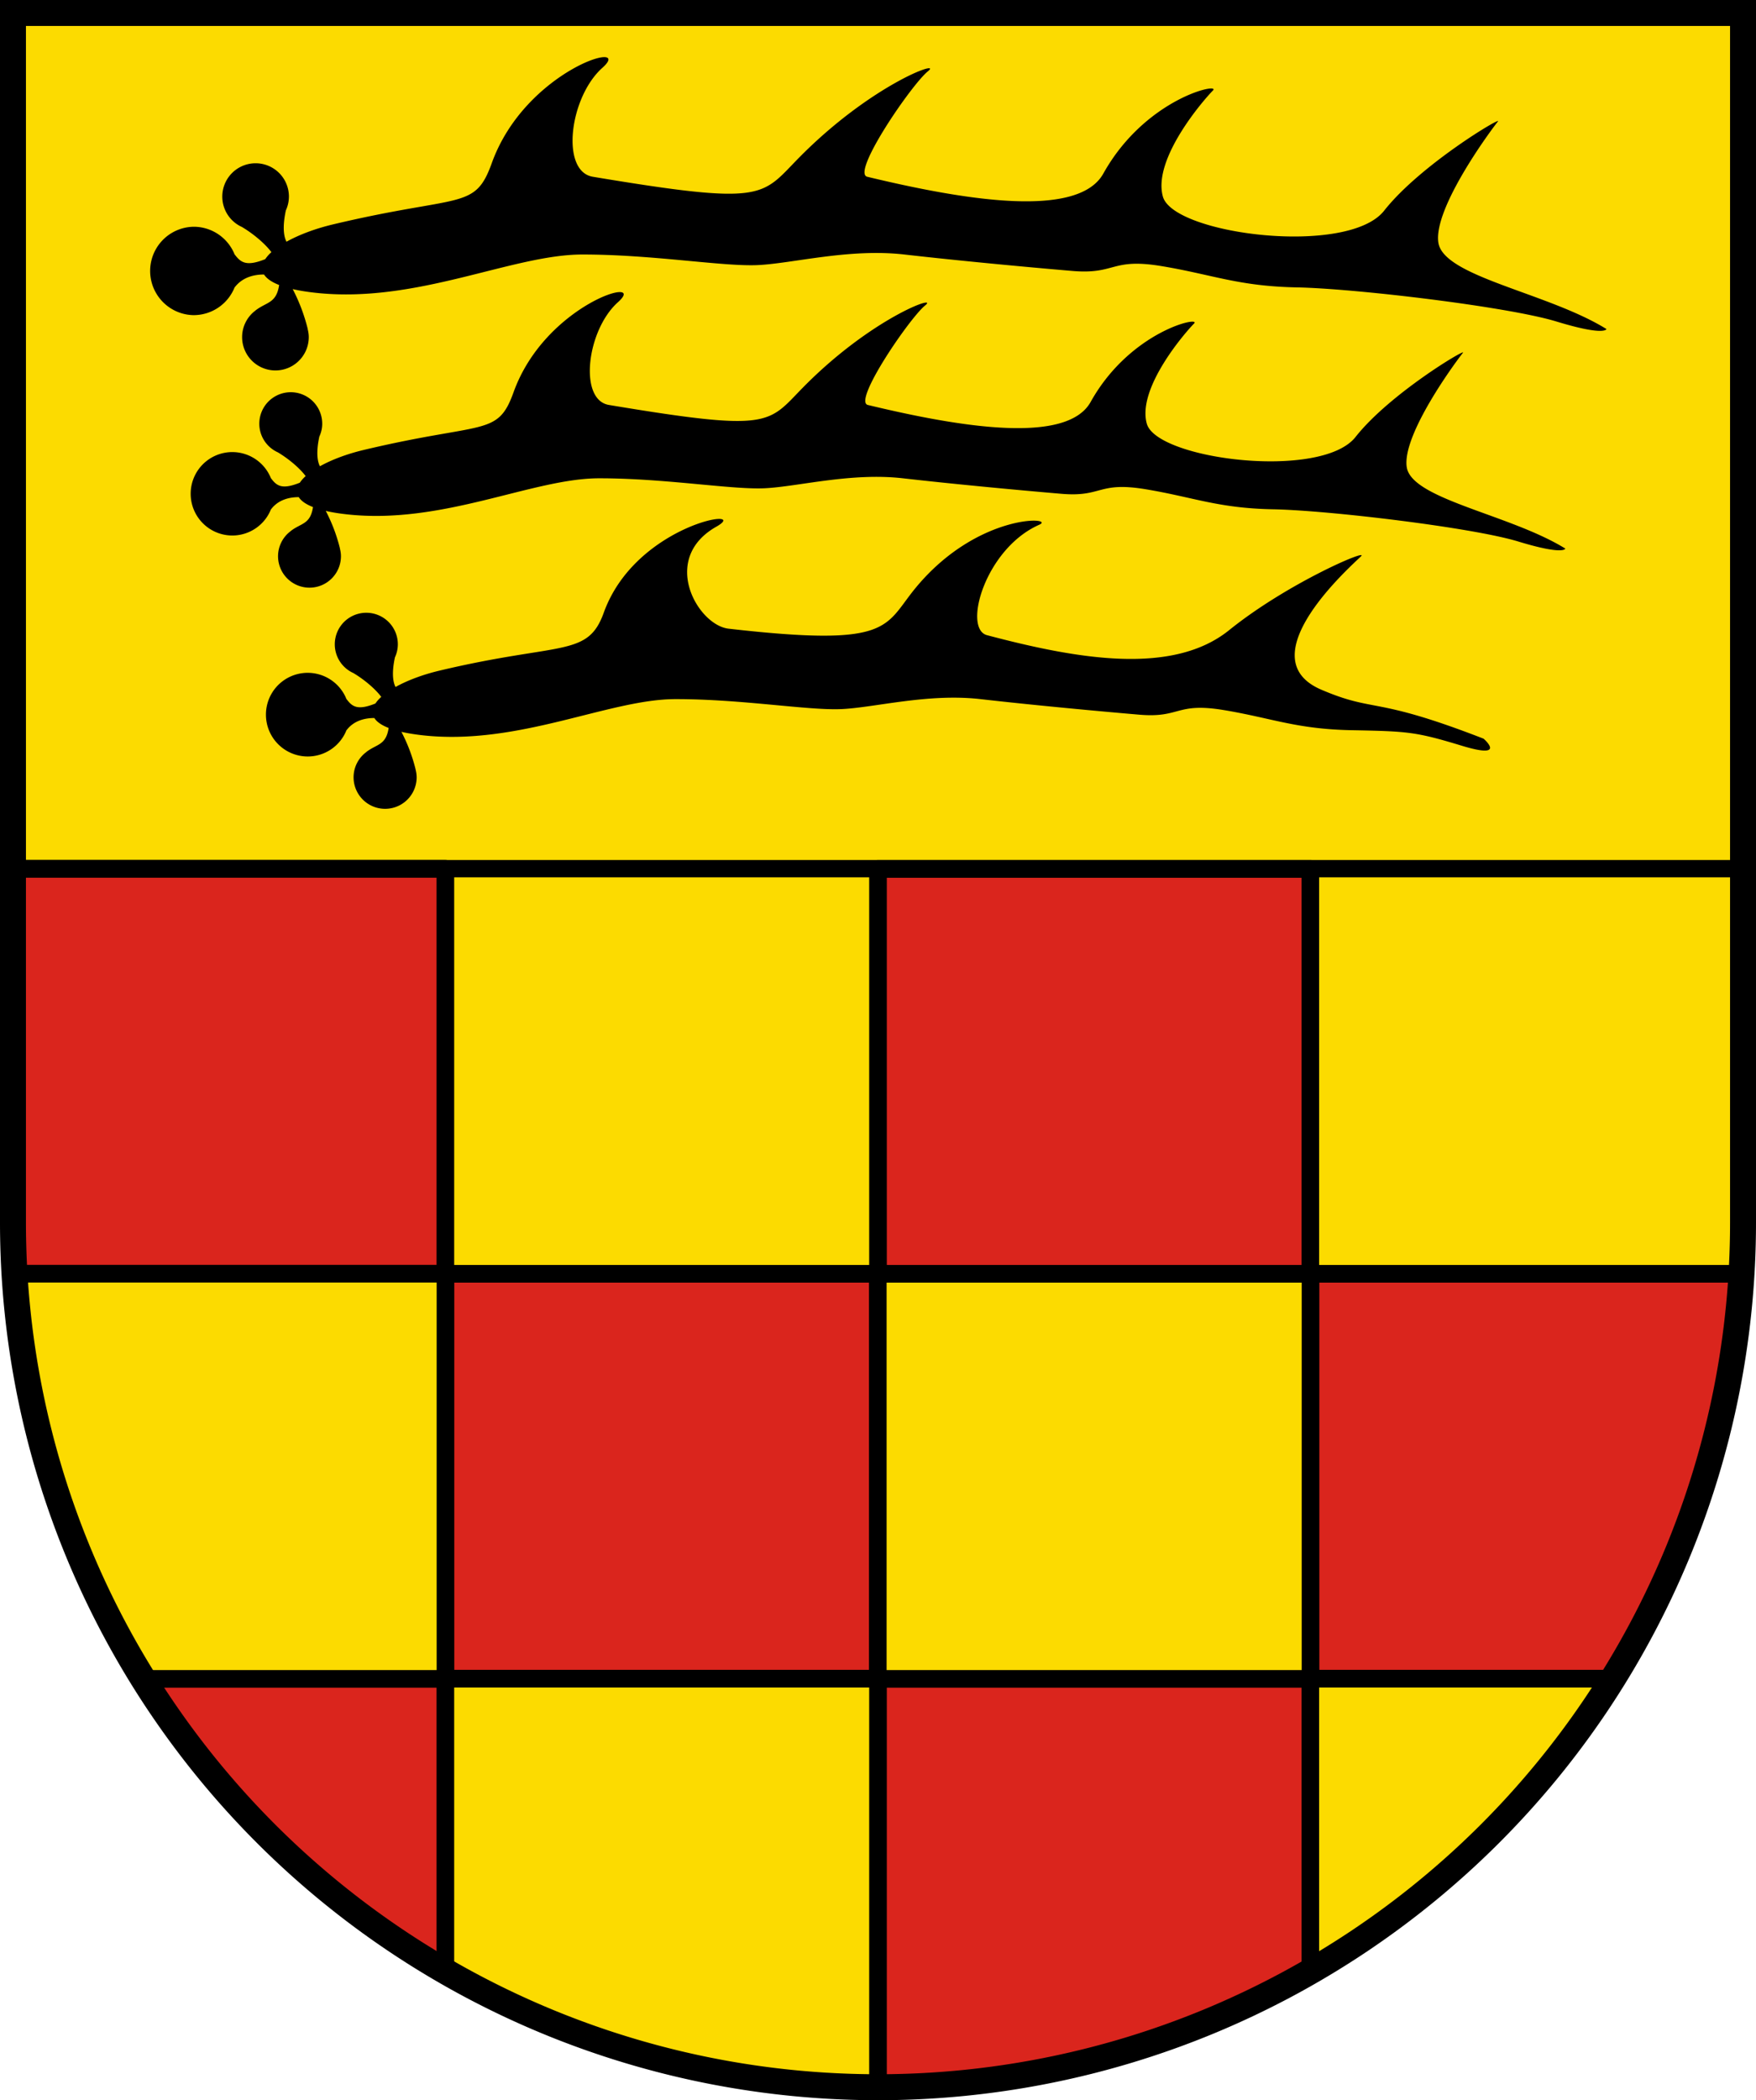 <svg width="203mm" height="917.099" viewBox="0 0 203 242.649" xmlns="http://www.w3.org/2000/svg"><path d="M1.5 1.5v139.766a99.824 99.824 0 0 0 29.29 70.628 100.06 100.06 0 0 0 70.71 29.255 100.06 100.06 0 0 0 70.71-29.255 99.824 99.824 0 0 0 29.29-70.628V1.5z" fill="#fcdb00"/><g stroke-width="2.01"><path d="M22.391 36.41a5.098 5.098 0 0 0 4.738-3.23v.023c.937-1.234 2.36-1.492 3.395-1.488.283.45.85.863 1.747 1.214-.312 2.05-1.355 1.956-2.565 2.814a.544.544 0 0 0-.05.037 2.13 2.13 0 0 0-.109.078l.008.004a3.834 3.834 0 0 0-1.566 3.085 3.853 3.853 0 1 0 7.706 0c0-.325-.054-.635-.128-.938l.01.004a20.587 20.587 0 0 0-1.74-4.611c.735.169 1.597.31 2.598.422 11.719 1.298 22.747-4.41 30.862-4.418 8.116-.008 16.23 1.405 20.289 1.222 4.058-.187 10.574-1.954 16.968-1.222 6.394.73 14.386 1.473 19.429 1.9 5.04.428 4.426-1.54 10.33-.555 5.9.983 8.851 2.323 15.615 2.454s24.345 2.219 30.003 3.941c5.658 1.723 5.779.869 5.779.869-6.762-4.19-18.812-6.032-19.427-9.968-.615-3.935 5.948-12.846 6.887-14.02.49-.615-8.977 5.01-13.158 10.314-4.18 5.304-24.345 2.762-25.577-1.624-1.228-4.386 4.796-11.27 5.779-12.255.985-.983-7.787.852-12.665 9.59-2.951 5.288-16.231 3.033-27.296.37-1.873-.453 5.162-10.698 7.007-12.175 1.845-1.474-6.567 1.487-15 10.084-4.306 4.386-3.812 5.409-23.733 2.09-3.745-.625-2.705-9.177 1.105-12.582 3.811-3.403-8.894.185-12.787 11.024-1.968 5.476-3.564 3.548-18.368 7.068-2.056.49-3.925 1.2-5.358 1.996-.253-.475-.523-1.508-.08-3.588l-.01.004a3.846 3.846 0 0 0 .371-1.628 3.85 3.85 0 0 0-3.85-3.852 3.85 3.85 0 0 0-1.555 7.373l-.004.002c1.393.834 2.712 1.984 3.385 2.897a4.211 4.211 0 0 0-.713.806c-2.183.88-2.839.39-3.53-.54v.027a5.095 5.095 0 0 0-4.738-3.23 5.107 5.107 0 0 0-.004 10.213z"/><path d="M162.626 53.982c-.58-3.714 5.612-12.12 6.497-13.226.462-.58-8.47 4.726-12.416 9.729-3.946 5.005-22.97 2.609-24.132-1.532-1.16-4.138 4.524-10.633 5.453-11.563.929-.927-7.347.804-11.947 9.05-2.786 4.988-15.315 2.86-25.757.348-1.764-.426 4.875-10.092 6.613-11.487 1.741-1.39-6.194 1.403-14.154 9.514-4.062 4.138-3.596 5.105-22.391 1.971-3.534-.589-2.555-8.66 1.045-11.87 3.596-3.213-8.392.174-12.068 10.401-1.855 5.166-3.365 3.349-17.328 6.67-1.942.462-3.707 1.13-5.058 1.883-.237-.449-.492-1.421-.076-3.387l-.01.004c.219-.469.352-.983.352-1.536a3.636 3.636 0 0 0-7.272 0c0 1.486.892 2.758 2.168 3.323h-.004c1.315.79 2.557 1.873 3.194 2.733a4.105 4.105 0 0 0-.675.762c-2.058.83-2.675.37-3.327-.506v.024a4.811 4.811 0 0 0-9.29 1.766 4.819 4.819 0 0 0 4.818 4.818 4.814 4.814 0 0 0 4.472-3.049v.02c.88-1.163 2.221-1.405 3.204-1.405.268.427.8.816 1.646 1.148-.293 1.934-1.278 1.843-2.42 2.653a.217.217 0 0 0-.046.036 3.26 3.26 0 0 0-.104.073l.01.004a3.62 3.62 0 0 0-1.48 2.91 3.636 3.636 0 0 0 7.272 0c0-.305-.048-.599-.122-.884l.01.004a19.388 19.388 0 0 0-1.642-4.352c.695.161 1.507.296 2.452.398 11.059 1.224 21.465-4.16 29.119-4.166 7.66-.008 15.314 1.326 19.143 1.151 3.83-.175 9.978-1.84 16.012-1.151 6.032.687 13.573 1.388 18.329 1.792 4.758.404 4.177-1.453 9.748-.524 5.568.928 8.352 2.193 14.734 2.313 6.382.121 22.97 2.095 28.309 3.719 5.336 1.626 5.45.82 5.45.82-6.381-3.948-17.752-5.686-18.33-9.399z"/><path d="M171.506 85.344c-12.8-4.973-12.423-2.957-18.75-5.656-8.69-3.71 3.66-14.486 4.588-15.419.933-.93-8.535 3.122-15.246 8.533-6.559 5.288-17.583 3.338-28 .583-2.823-.748-.2-9.998 6.03-12.752 2.047-.902-7.05-1.445-14.264 7.27-3.709 4.48-2.623 6.907-21.642 4.732-3.57-.408-7.97-8.076-1.409-11.785 4.211-2.384-9.332-.313-13.019 9.946-1.863 5.18-4.989 3.358-18.998 6.689-1.948.462-3.717 1.134-5.071 1.887-.238-.452-.493-1.427-.077-3.397l-.008.004a3.62 3.62 0 0 0 .352-1.54 3.644 3.644 0 0 0-3.644-3.643 3.643 3.643 0 0 0-1.471 6.977l-.005.001c1.317.79 2.565 1.878 3.204 2.742a3.995 3.995 0 0 0-.677.764c-2.064.832-2.685.37-3.337-.509v.026a4.826 4.826 0 0 0-9.318 1.773 4.833 4.833 0 0 0 4.832 4.832 4.825 4.825 0 0 0 4.486-3.059v.022c.883-1.168 2.23-1.41 3.214-1.407.268.426.802.816 1.653 1.148-.294 1.94-1.283 1.851-2.428 2.663-.02.012-.037.026-.053.038-.034.026-.066.047-.098.073l.008.004a3.628 3.628 0 0 0-1.484 2.918 3.646 3.646 0 1 0 7.293 0 3.6 3.6 0 0 0-.123-.886l.008.004a19.517 19.517 0 0 0-1.646-4.366c.697.161 1.511.294 2.46.4 11.093 1.226 21.53-4.175 29.21-4.18 7.68-.01 15.362 1.33 19.201 1.153 3.841-.175 10.01-1.845 16.062-1.154 6.05.69 13.614 1.393 18.385 1.8 4.772.405 4.191-1.46 9.775-.53 5.586.933 8.38 2.202 14.782 2.322 6.401.125 7.348.163 12.705 1.793 5.352 1.63 2.52-.814 2.52-.814z"/></g><g stroke="#000"><path d="M1.51 100.383v41.627c.012 1.722.07 3.438.172 5.149h49.804v-46.776zm99.99.012v46.776h49.978v-46.776zM51.498 147.17v46.776h49.978V147.17zm100.003 0v46.776h34.951a99.796 99.796 0 0 0 14.866-46.776zm-134.938 46.8a99.866 99.866 0 0 0 14.227 17.923 99.944 99.944 0 0 0 20.696 15.857v-33.78zm84.937 0v46.776h8.876a100.078 100.078 0 0 0 41.101-12.975v-33.8z" fill="#da251d" stroke-linejoin="round" stroke-miterlimit="9.4" stroke-width="2.039"/><path d="M1.5 100.364h200" fill="none" stroke-width="2"/><path d="M1.5 1.5v139.766a99.824 99.824 0 0 0 29.29 70.628 100.06 100.06 0 0 0 70.71 29.255 100.06 100.06 0 0 0 70.71-29.255 99.824 99.824 0 0 0 29.29-70.628V1.5z" fill="none" stroke-linecap="square" stroke-miterlimit="8" stroke-width="3"/></g></svg>
